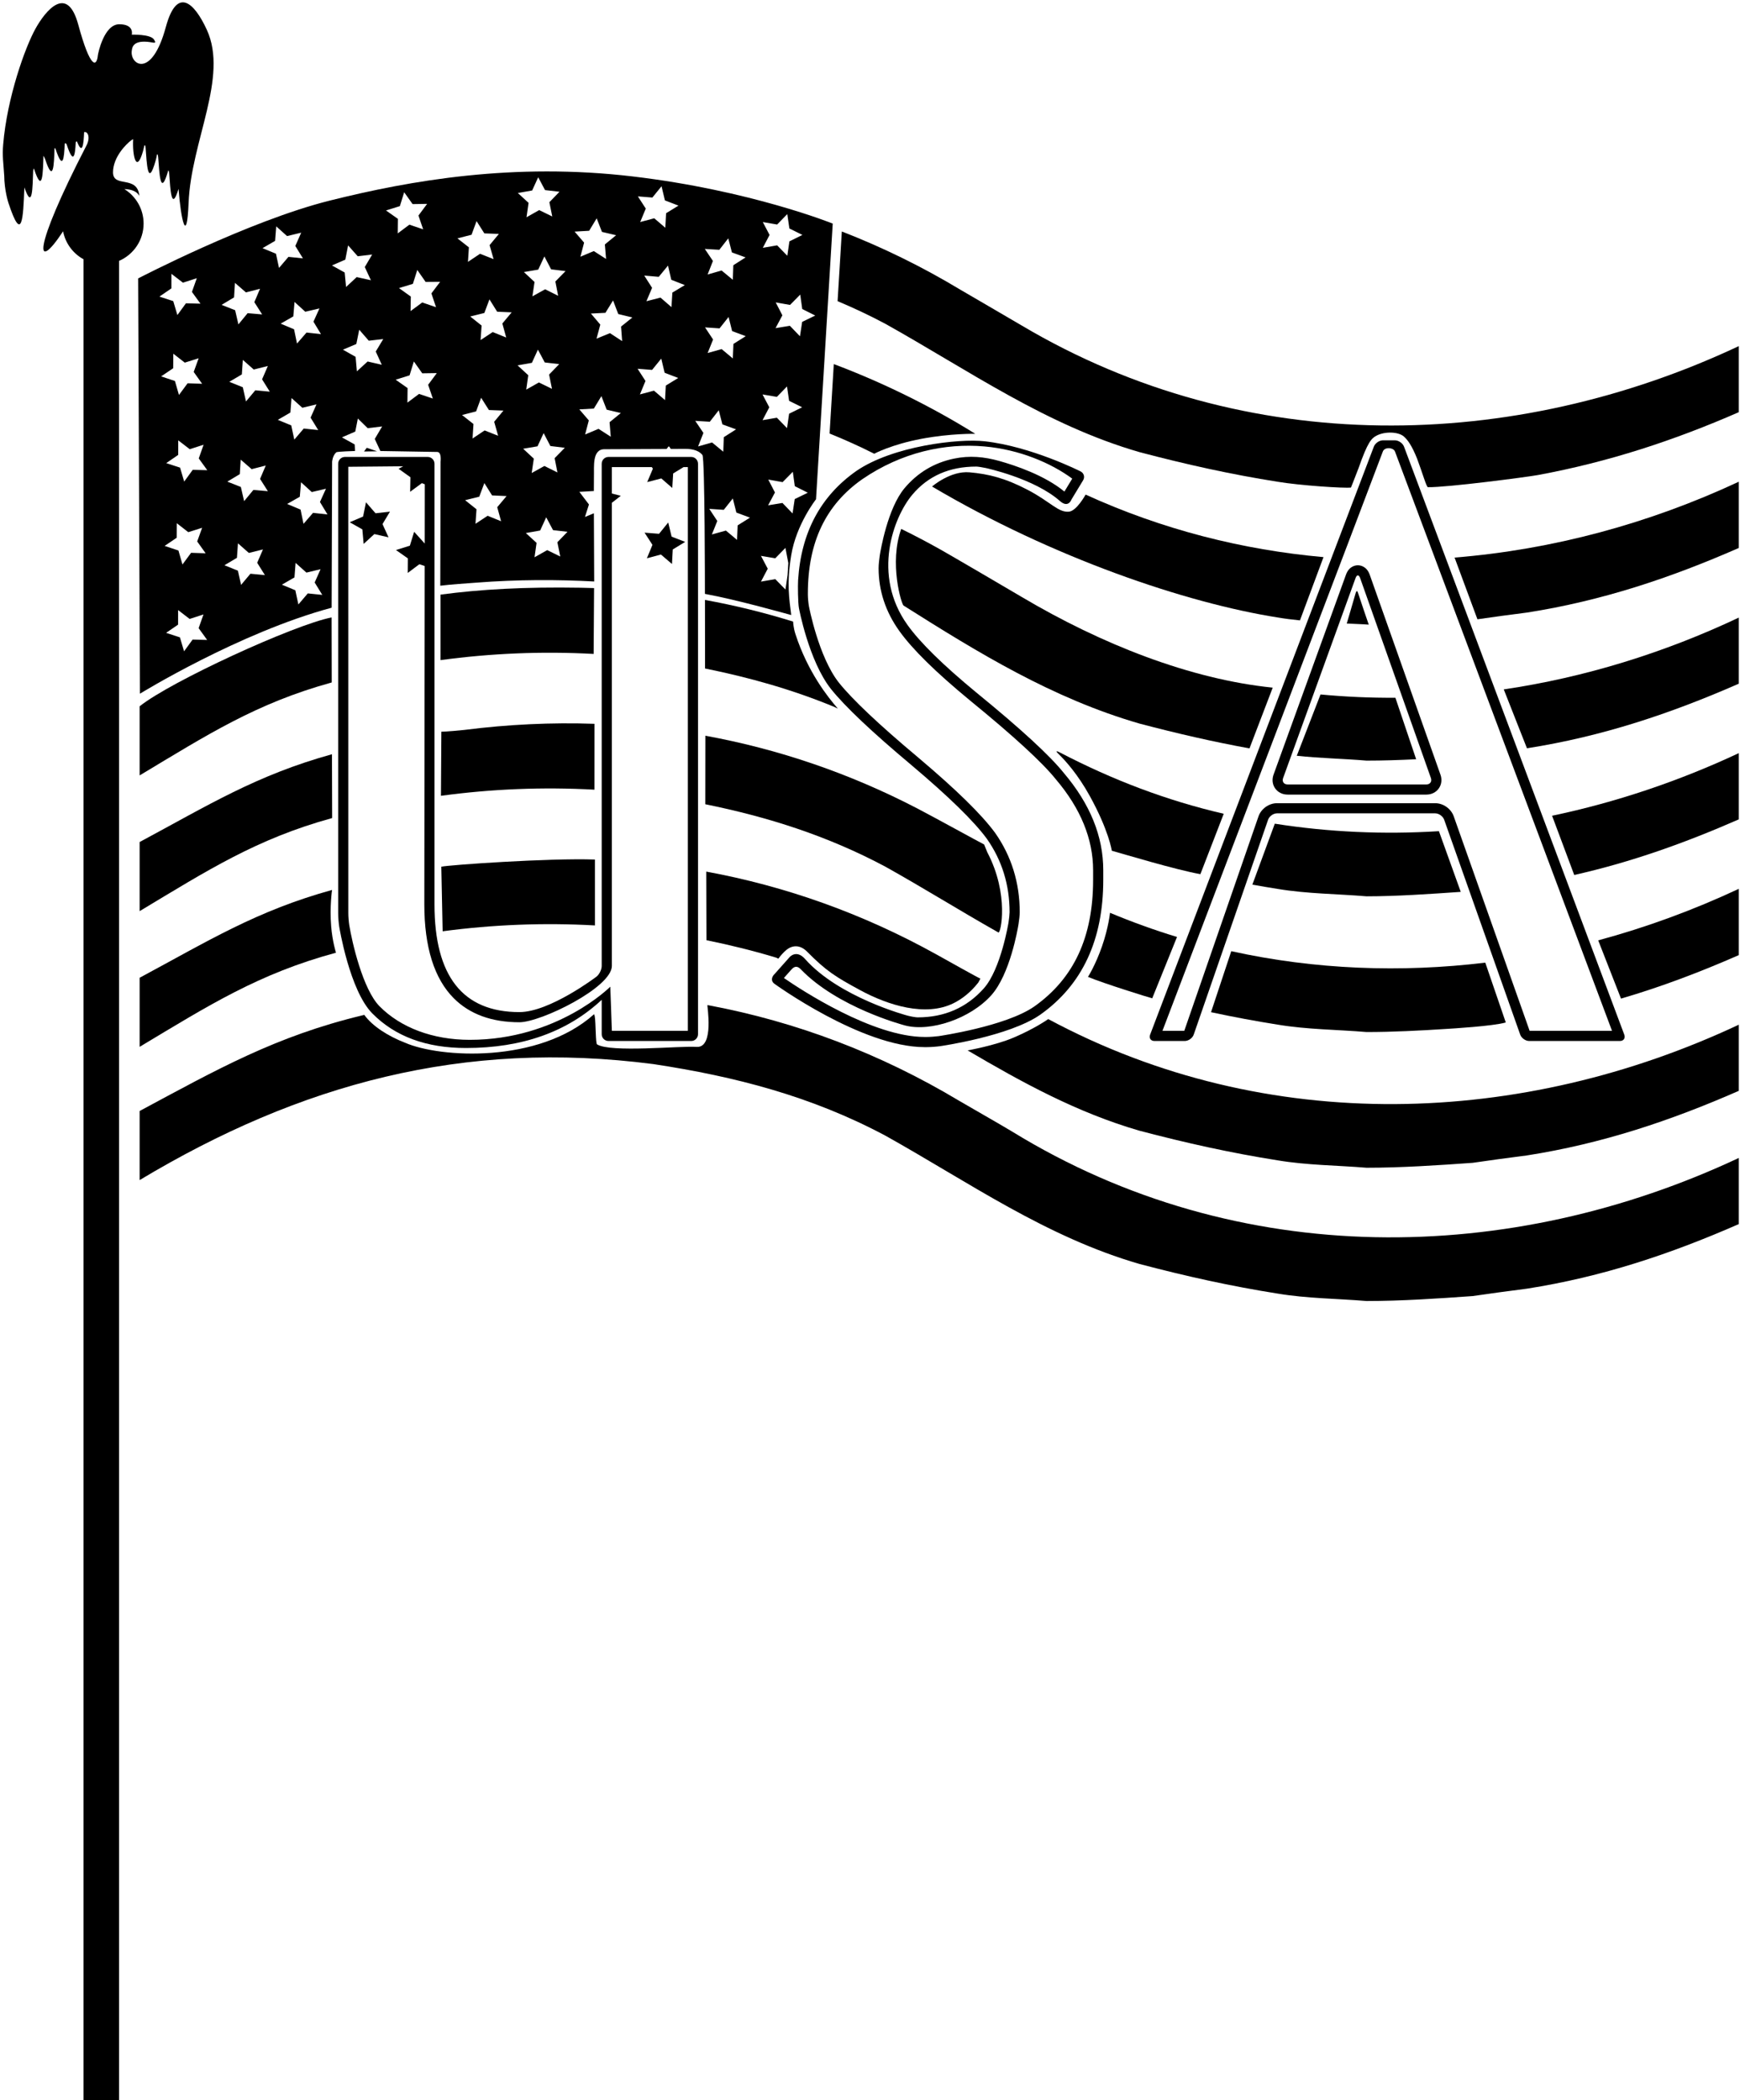 <?xml version="1.0" encoding="UTF-8"?>
<svg xmlns="http://www.w3.org/2000/svg" xmlns:xlink="http://www.w3.org/1999/xlink" width="435pt" height="525pt" viewBox="0 0 435 525" version="1.1">
<g id="surface1">
<path style=" stroke:none;fill-rule:nonzero;fill:rgb(0%,0%,0%);fill-opacity:1;" d="M 34.906 176.566 C 34.906 182.117 34.906 188.285 34.906 193.84 C 51.859 183.668 64.023 175.812 82.934 170.602 L 82.902 154.344 C 73.438 156.211 42.605 170.375 34.906 176.566 "/>
<path style=" stroke:none;fill-rule:nonzero;fill:rgb(0%,0%,0%);fill-opacity:1;" d="M 209.387 177.047 C 207.031 174.348 201.934 167.988 198.859 158.504 C 198.32 156.828 198.277 155.383 198.277 155.383 C 191.023 153.129 183.672 151.324 176.242 149.973 L 176.262 167.109 C 187.355 169.352 198.102 172.379 208.613 176.727 C 208.871 176.828 209.566 177.254 209.387 177.047 "/>
<path style=" stroke:none;fill-rule:nonzero;fill:rgb(0%,0%,0%);fill-opacity:1;" d="M 365.188 222.949 L 359.73 207.777 C 359.664 207.781 359.594 207.785 359.527 207.789 C 345.926 208.625 332.238 208.035 318.699 205.906 L 313.09 221.141 C 315.191 221.52 317.305 221.879 319.438 222.215 C 326.84 223.445 334.242 223.445 341.645 224.062 C 349.176 224.062 357.535 223.48 365.188 222.949 "/>
<path style=" stroke:none;fill-rule:nonzero;fill:rgb(0%,0%,0%);fill-opacity:1;" d="M 272.449 198.988 C 277.234 207.66 277.949 212.664 277.949 212.664 C 280.488 213.371 294.164 217.496 300.098 218.52 L 305.934 203.426 C 291.699 200.121 278.289 195.043 264.871 188.055 C 264.297 187.754 263.703 187.57 264.629 188.469 C 266.398 190.188 269.484 193.613 272.449 198.988 "/>
<path style=" stroke:none;fill-rule:nonzero;fill:rgb(0%,0%,0%);fill-opacity:1;" d="M 110.129 148.645 L 110.125 165.02 C 122.711 163.312 135.516 162.766 148.414 163.469 L 148.52 147.008 C 147.367 146.969 146.219 146.938 145.066 146.922 C 131.285 146.691 120.105 147.309 110.129 148.645 "/>
<path style=" stroke:none;fill-rule:nonzero;fill:rgb(0%,0%,0%);fill-opacity:1;" d="M 34.906 227.766 C 51.891 217.574 64.09 209.711 83.039 204.496 L 82.992 188.547 C 64.109 193.77 52.082 201.277 34.906 210.492 C 34.906 216.047 34.906 222.215 34.906 227.766 "/>
<path style=" stroke:none;fill-rule:nonzero;fill:rgb(0%,0%,0%);fill-opacity:1;" d="M 271.992 244.207 C 276.164 245.922 287.008 249.289 288.055 249.559 L 294.254 234.223 C 288.609 232.504 283.02 230.492 277.5 228.18 C 277.5 228.18 277.152 231.816 275.508 236.555 C 273.859 241.297 271.992 244.207 271.992 244.207 "/>
<path style=" stroke:none;fill-rule:nonzero;fill:rgb(0%,0%,0%);fill-opacity:1;" d="M 302.758 253.027 C 308.266 254.211 313.781 255.246 319.438 256.141 C 326.84 257.371 334.242 257.371 341.645 257.988 C 348.137 257.988 354.98 257.641 361.645 257.207 C 362.828 257.129 373.281 256.523 376.445 255.598 L 371.32 240.641 C 350.277 243.191 328.719 242.391 307.816 237.777 L 302.758 253.027 "/>
<path style=" stroke:none;fill-rule:nonzero;fill:rgb(0%,0%,0%);fill-opacity:1;" d="M 249.113 232.824 C 249.277 232.914 249.449 232.996 249.605 233.102 C 250.164 233.469 252.387 223.633 246.816 213.035 L 246.035 211.109 C 244.801 210.492 233.359 204.191 229.441 202.156 C 212.422 193.305 194.617 187.254 176.348 183.918 L 176.328 201.047 C 191.918 204.203 206.828 208.91 221.359 216.66 C 230.801 221.938 239.863 227.586 249.113 232.824 "/>
<path style=" stroke:none;fill-rule:nonzero;fill:rgb(0%,0%,0%);fill-opacity:1;" d="M 116.102 182.465 C 115.41 182.551 111.57 182.91 110.34 182.91 L 110.238 198.934 C 122.855 197.227 135.691 196.688 148.621 197.406 L 148.629 180.938 C 137.863 180.562 127.004 181.078 116.102 182.465 "/>
<path style=" stroke:none;fill-rule:nonzero;fill:rgb(0%,0%,0%);fill-opacity:1;" d="M 34.906 261.691 C 52.176 251.328 64.703 243.371 83.996 238.16 C 83.996 238.16 83.102 235.371 82.789 231.562 C 82.387 226.656 83.012 222.469 83.012 222.469 C 64.121 227.691 52.09 235.199 34.906 244.422 C 34.906 249.973 34.906 256.141 34.906 261.691 "/>
<path style=" stroke:none;fill-rule:nonzero;fill:rgb(0%,0%,0%);fill-opacity:1;" d="M 194.102 239.41 C 194.285 239.465 194.531 239.727 194.645 239.574 C 195.117 238.953 195.84 238.059 196.68 237.395 C 198.047 236.32 199.961 236.074 201.746 237.871 C 206.621 242.793 208.863 244.172 215.035 247.52 C 222.043 251.316 231.422 254.254 238.406 250.773 C 240.539 249.711 242.637 248.074 244.562 245.633 L 245.105 244.633 C 244.402 244.371 237.09 240.242 234.121 238.598 C 215.758 228.402 196.434 221.535 176.559 217.883 L 176.609 235.031 C 182.531 236.238 188.359 237.672 194.102 239.41 "/>
<path style=" stroke:none;fill-rule:nonzero;fill:rgb(0%,0%,0%);fill-opacity:1;" d="M 110.328 216.66 L 110.66 232.801 C 123.176 231.137 135.91 230.617 148.734 231.34 L 148.73 214.867 C 137.258 214.465 112.137 216.227 110.328 216.66 "/>
<path style=" stroke:none;fill-rule:nonzero;fill:rgb(0%,0%,0%);fill-opacity:1;" d="M 270.148 117.844 C 270.148 117.844 257.84 111.609 246.152 110.309 C 239.633 109.578 223.16 111.508 214.09 117.73 C 205.133 124.016 200.281 133.109 199.527 145.02 C 199.445 146.352 199.484 150.676 199.734 152.012 C 199.734 152.012 202.195 165.234 207.742 172.234 C 211.242 176.613 217.953 182.961 227.879 191.277 C 237.219 199.16 243.492 205.289 246.703 209.664 C 250.5 215.066 252.395 221.195 252.395 228.051 C 252.395 228.531 252.273 229.68 252.129 230.598 C 252.129 230.598 250.242 242.277 245.938 247.094 C 241.633 251.91 236.125 254.32 229.41 254.32 C 228.93 254.32 227.801 254.125 226.898 253.891 C 226.898 253.891 209.82 249.391 201.266 239.73 C 199.129 237.312 197.441 239.219 197.441 239.219 L 193.746 243.375 C 192.707 244.336 192.816 245.352 193.57 245.898 C 193.57 245.898 215.402 261.762 231.164 261.762 L 231.66 261.762 C 232.59 261.762 234.105 261.652 235.027 261.523 C 235.027 261.523 252.32 259.062 260.055 253.66 C 270.562 246.219 275.816 234.984 275.816 219.949 L 275.816 217.543 C 275.816 209.078 272.531 200.984 265.965 193.246 C 262.465 188.871 255.164 182.16 244.074 173.109 C 235.762 166.254 230.031 160.633 226.895 156.254 C 217.867 143.672 223.418 129.188 228.098 123.645 C 232.039 118.973 237.363 116.637 244.074 116.637 C 244.438 116.637 245.48 116.793 246.391 116.984 C 246.391 116.984 258.547 119.562 264.98 125.246 C 267.109 127.129 267.879 124.848 267.879 124.848 L 270.781 120.055 C 271.262 119.258 270.98 118.262 270.148 117.844 Z M 266.102 122.883 C 261.145 118.805 253.82 116.352 249.797 115.227 C 246.027 114.176 242.426 113.824 238.465 114.652 C 233.539 115.684 229.418 118.145 226.156 122.008 C 221.883 127.07 220.129 137.68 219.941 138.871 C 219.801 139.777 219.652 141.191 219.652 142.031 C 219.652 147.66 221.395 152.941 224.832 157.734 C 228.121 162.328 233.891 168 242.461 175.07 C 253.371 183.973 260.609 190.617 263.984 194.836 C 270.164 202.117 273.277 209.738 273.277 217.543 L 273.277 219.949 C 273.277 234.242 268.473 244.59 258.59 251.59 C 251.457 256.57 234.836 258.984 234.668 259.012 C 233.871 259.121 232.465 259.223 231.66 259.223 L 231.164 259.223 C 218.156 259.223 200.172 247.379 195.973 244.48 C 196.516 243.871 197.18 243.121 197.734 242.496 C 198.152 242.027 198.973 241.031 200.191 242.297 C 209.34 251.801 225.547 256.156 226.254 256.344 C 232.621 258.02 242.598 254.641 247.828 248.785 C 252.496 243.566 254.43 232.27 254.633 231 C 254.781 230.07 254.934 228.758 254.934 228.051 C 254.934 220.691 252.863 214.016 248.781 208.203 C 245.383 203.578 239.094 197.422 229.52 189.34 C 219.758 181.16 213.102 174.875 209.723 170.652 C 204.648 164.242 202.254 151.672 202.23 151.547 C 202.09 150.781 201.965 149.43 201.965 148.652 L 201.965 148.375 C 201.965 135.566 206.406 126.223 215.547 119.809 C 225.422 113.035 236.301 110.73 246.121 111.602 C 254.828 112.375 262.719 115.711 268.059 119.652 L 266.102 122.883 "/>
<path style=" stroke:none;fill-rule:nonzero;fill:rgb(0%,0%,0%);fill-opacity:1;" d="M 382.309 260.227 L 404.973 260.227 C 405.902 260.227 406.395 259.516 406.07 258.645 L 351.004 111.652 C 350.676 110.781 349.645 110.07 348.715 110.07 L 345.754 110.07 C 344.824 110.07 343.789 110.781 343.461 111.652 L 287.531 258.645 C 287.203 259.516 287.691 260.227 288.625 260.227 L 296.184 260.227 C 297.113 260.227 298.125 259.508 298.43 258.629 L 317.023 204.918 C 317.328 204.035 318.336 203.316 319.27 203.316 L 358.785 203.316 C 359.715 203.316 360.73 204.035 361.043 204.914 L 380.051 258.633 C 380.359 259.512 381.375 260.227 382.309 260.227 Z M 358.785 200.781 L 319.27 200.781 C 317.238 200.781 315.285 202.172 314.621 204.086 L 296.07 257.688 C 296.066 257.688 296.066 257.688 296.066 257.688 L 290.613 257.688 C 290.613 257.688 345.41 113.844 345.68 112.949 C 346.086 111.629 348.391 111.859 348.75 112.879 C 349.141 113.996 403.004 257.688 403.004 257.688 L 382.422 257.688 C 382.414 257.684 382.41 257.684 382.402 257.68 L 381.523 255.184 L 363.434 204.066 C 362.762 202.16 360.805 200.781 358.785 200.781 "/>
<path style=" stroke:none;fill-rule:nonzero;fill:rgb(0%,0%,0%);fill-opacity:1;" d="M 342.426 143.652 C 341.652 141.48 339.969 141.305 339.473 141.305 C 338.973 141.301 337.289 141.465 336.504 143.633 L 318.391 193.637 C 317.953 194.844 318.098 196.102 318.789 197.086 C 319.48 198.066 320.609 198.633 321.895 198.633 L 356.598 198.633 C 357.879 198.633 359.008 198.07 359.699 197.09 C 360.391 196.109 360.547 194.855 360.117 193.652 Z M 356.598 196.094 L 321.895 196.094 C 320.965 196.094 320.461 195.379 320.777 194.504 L 338.891 144.496 C 339.207 143.621 339.719 143.621 340.031 144.5 L 357.727 194.496 C 358.035 195.375 357.527 196.094 356.598 196.094 "/>
<path style=" stroke:none;fill-rule:nonzero;fill:rgb(0%,0%,0%);fill-opacity:1;" d="M 339.543 148.324 C 339.328 147.582 339.117 147.477 338.801 148.641 C 338.484 149.805 336.684 155.871 336.684 155.871 C 338.34 155.969 340.531 156.012 342.188 156.148 C 342.188 156.148 339.754 149.062 339.543 148.324 "/>
<path style=" stroke:none;fill-rule:nonzero;fill:rgb(0%,0%,0%);fill-opacity:1;" d="M 267.23 127.91 C 264.547 128.152 262.645 125.461 257.004 122.5 C 251.363 119.539 247.172 118.492 242.375 118.07 C 237.578 117.648 233.012 121.621 233.012 121.621 C 263.172 139.438 296.465 150.734 319.438 154.359 C 321.289 154.672 323.141 154.902 324.988 155.086 L 330.875 139.27 C 310.609 137.461 290.523 132.371 271.402 123.637 C 271.402 123.637 269.18 127.734 267.23 127.91 "/>
<path style=" stroke:none;fill-rule:nonzero;fill:rgb(0%,0%,0%);fill-opacity:1;" d="M 207.395 108.375 C 211.145 109.887 214.863 111.562 218.555 113.426 C 218.555 113.426 222.855 111.105 230.391 109.688 C 237.758 108.309 243.82 108.449 243.82 108.449 C 232.68 101.484 220.277 95.453 208.449 91.016 L 207.395 108.375 "/>
<path style=" stroke:none;fill-rule:nonzero;fill:rgb(0%,0%,0%);fill-opacity:1;" d="M 330.129 173.602 L 324.195 188.93 C 330.012 189.551 335.828 189.652 341.645 190.137 C 345.684 190.137 349.855 190.004 354.039 189.797 L 348.852 174.426 C 342.609 174.465 336.363 174.191 330.129 173.602 "/>
<path style=" stroke:none;fill-rule:nonzero;fill:rgb(0%,0%,0%);fill-opacity:1;" d="M 312.371 187.086 L 318.18 171.898 C 297.551 169.797 275.316 161.027 255.406 149.215 C 252.246 147.34 237.793 138.883 235.184 137.414 C 231.922 135.578 228.629 133.848 225.305 132.219 C 222.242 140.742 225.348 151.039 225.895 151.383 C 244.656 163.238 263.152 174.594 284.895 180.887 C 294.238 183.344 303.188 185.41 312.371 187.086 "/>
<path style=" stroke:none;fill-rule:nonzero;fill:rgb(0%,0%,0%);fill-opacity:1;" d="M 82.91 151.918 L 83.027 115.438 C 83.027 115.438 83.121 113.898 84.078 113.062 C 84.293 112.871 88.766 112.738 88.766 112.738 L 88.664 111.098 L 85.484 109.332 L 88.82 107.887 L 89.461 104.625 L 91.926 107.039 L 95.535 106.602 L 93.691 109.734 L 95.09 112.742 C 95.09 112.742 109.188 112.969 109.348 112.98 C 110.453 113.062 110.145 115.406 110.145 115.406 L 110.07 146.418 C 112.941 146.066 116.23 145.871 119.219 145.641 C 129.273 144.859 139.41 144.859 148.547 145.359 L 148.473 128.309 L 146.238 129.234 L 147.238 126.109 L 144.836 122.953 L 148.465 122.746 C 148.465 122.746 148.473 119.363 148.488 118.918 C 148.562 116.805 147.996 112.316 151.062 112.301 C 153.16 112.285 161.348 112.254 166.578 112.23 C 166.793 112.23 167 111.602 167.203 111.602 C 167.395 111.602 167.586 112.227 167.766 112.223 C 169.566 112.215 170.828 112.207 171.051 112.203 C 173.695 112.156 174.98 112.941 175.605 113.738 C 176.23 114.535 176.23 148.457 176.23 148.457 C 184.293 149.93 196.863 153.508 197.445 153.648 C 197.621 153.691 197.75 153.727 197.809 153.746 C 197.32 149.789 196.633 145.984 197.801 138.82 C 199.059 131.086 204.004 124.812 204.004 124.812 L 208.18 55.895 C 208.18 55.895 187.59 47.574 158.141 44.102 C 128.43 40.594 102.719 45.074 82.41 50.152 C 62.102 55.23 34.535 69.602 34.535 69.602 L 34.984 173.41 C 34.984 173.41 59.809 158.121 82.91 151.918 Z M 198.684 124.758 L 198.137 128.352 L 195.613 125.73 L 192.027 126.32 L 193.738 123.113 L 192.07 119.887 L 195.648 120.523 L 198.203 117.938 L 198.703 121.535 L 201.953 123.168 Z M 200.539 80.465 L 199.992 84.062 L 197.469 81.441 L 193.883 82.031 L 195.594 78.824 L 193.926 75.594 L 197.504 76.23 L 200.059 73.645 L 200.559 77.246 L 203.809 78.879 Z M 194.285 56.125 L 196.82 53.52 L 197.348 57.117 L 200.609 58.727 L 197.352 60.336 L 196.828 63.938 L 194.289 61.332 L 190.703 61.949 L 192.395 58.73 L 190.699 55.512 Z M 194.215 99.211 L 196.75 96.605 L 197.277 100.203 L 200.539 101.812 L 197.277 103.422 L 196.758 107.023 L 194.219 104.422 L 190.633 105.035 L 192.324 101.816 L 190.629 98.602 Z M 193.82 139.562 L 196.359 136.957 L 197.078 140.746 L 196.887 143.773 L 196.367 147.375 L 193.824 144.77 L 190.242 145.391 L 191.934 142.168 L 190.238 138.953 Z M 184.414 131.328 L 184.262 134.965 L 181.473 132.633 L 177.969 133.605 L 179.324 130.234 L 177.316 127.203 L 180.941 127.449 L 183.203 124.602 L 184.09 128.129 L 187.496 129.398 Z M 183.359 85.969 L 183.203 89.602 L 180.414 87.27 L 176.91 88.246 L 178.27 84.871 L 176.258 81.84 L 179.887 82.09 L 182.145 79.238 L 183.031 82.766 L 186.438 84.035 Z M 179.832 62.445 L 182.07 59.582 L 182.98 63.102 L 186.398 64.348 L 183.332 66.301 L 183.203 69.938 L 180.398 67.621 L 176.902 68.621 L 178.234 65.238 L 176.203 62.227 Z M 177.449 105.43 L 179.688 102.562 L 180.598 106.086 L 184.016 107.328 L 180.949 109.285 L 180.82 112.918 L 178.016 110.605 L 174.52 111.605 L 175.852 108.223 L 173.816 105.207 Z M 168.09 73.145 L 167.867 76.773 L 165.121 74.391 L 161.602 75.305 L 163.02 71.953 L 161.062 68.887 L 164.688 69.203 L 167 66.395 L 167.82 69.938 L 171.203 71.27 Z M 163.094 49.383 L 165.383 46.559 L 166.23 50.094 L 169.621 51.402 L 166.523 53.301 L 166.328 56.934 L 163.562 54.566 L 160.051 55.504 L 161.445 52.145 L 159.469 49.094 Z M 163.02 92.469 L 165.312 89.645 L 166.16 93.184 L 169.555 94.488 L 166.453 96.387 L 166.258 100.02 L 163.492 97.656 L 159.98 98.594 L 161.371 95.234 L 159.395 92.184 Z M 124.535 108.938 L 121.156 107.598 L 118.137 109.621 L 118.367 105.992 L 115.508 103.746 L 119.027 102.844 L 120.281 99.43 L 122.23 102.5 L 125.863 102.637 L 123.543 105.438 Z M 125.273 130.297 L 121.906 128.934 L 118.871 130.938 L 119.125 127.309 L 116.281 125.039 L 119.812 124.164 L 121.09 120.758 L 123.016 123.844 L 126.645 124.008 L 124.309 126.789 Z M 139.355 118.102 L 136.098 116.484 L 132.922 118.25 L 133.453 114.652 L 130.789 112.176 L 134.379 111.57 L 135.91 108.273 L 137.594 111.496 L 141.203 111.938 L 138.66 114.531 Z M 152.691 109.172 L 149.637 107.203 L 146.281 108.609 L 147.203 105.094 L 144.832 102.34 L 148.465 102.133 L 150.352 99.023 L 151.668 102.41 L 155.207 103.246 L 152.395 105.547 Z M 158.094 79.359 L 155.262 81.641 L 155.535 85.27 L 152.492 83.281 L 149.129 84.66 L 150.078 81.152 L 147.727 78.379 L 151.355 78.199 L 153.266 75.105 L 154.562 78.504 Z M 147.285 57.691 L 149.172 54.582 L 150.488 57.969 L 154.027 58.805 L 151.215 61.105 L 151.516 64.73 L 148.453 62.766 L 145.102 64.172 L 146.027 60.652 L 143.652 57.898 Z M 140.066 139.113 L 136.797 137.52 L 133.633 139.309 L 134.141 135.707 L 131.461 133.25 L 135.039 132.617 L 136.551 129.312 L 138.258 132.52 L 141.871 132.938 L 139.344 135.551 Z M 138.84 70.367 L 139.535 73.938 L 136.281 72.316 L 133.102 74.082 L 133.633 70.484 L 130.973 68.008 L 134.559 67.402 L 136.094 64.105 L 137.777 67.328 L 141.387 67.77 Z M 133.039 47.617 L 134.551 44.309 L 136.258 47.52 L 139.871 47.938 L 137.344 50.551 L 138.066 54.113 L 134.797 52.52 L 131.633 54.309 L 132.141 50.707 L 129.461 48.25 Z M 132.969 90.703 L 134.48 87.398 L 136.188 90.609 L 139.801 91.023 L 137.273 93.637 L 137.996 97.203 L 134.727 95.605 L 131.562 97.395 L 132.066 93.797 L 129.391 91.336 Z M 125.586 80.867 L 126.551 84.371 L 123.18 83.008 L 120.145 85.012 L 120.402 81.383 L 117.559 79.117 L 121.09 78.238 L 122.363 74.836 L 124.289 77.922 L 127.922 78.082 Z M 117.887 58.684 L 119.137 55.27 L 121.086 58.34 L 124.719 58.477 L 122.398 61.277 L 123.395 64.777 L 120.012 63.438 L 116.992 65.461 L 117.223 61.832 L 114.363 59.586 Z M 108.211 99.629 L 104.766 98.469 L 101.855 100.648 L 101.895 97.012 L 98.918 94.918 L 102.391 93.832 L 103.465 90.359 L 105.566 93.324 L 109.203 93.27 L 107.035 96.188 Z M 107.852 73.344 L 109.004 76.793 L 105.562 75.609 L 102.637 77.77 L 102.703 74.133 L 99.746 72.016 L 103.223 70.957 L 104.32 67.488 L 106.406 70.469 L 110.039 70.441 Z M 99.969 51.527 L 101.043 48.055 L 103.148 51.02 L 106.781 50.965 L 104.613 53.883 L 105.789 57.324 L 102.344 56.164 L 99.434 58.344 L 99.473 54.707 L 96.5 52.613 Z M 93.938 87.875 L 95.445 91.184 L 91.902 90.367 L 89.223 92.824 L 88.902 89.203 L 85.738 87.414 L 89.082 85.992 L 89.805 82.426 L 92.195 85.172 L 95.809 84.758 Z M 86.328 64.906 L 87.023 61.34 L 89.434 64.062 L 93.043 63.625 L 91.195 66.758 L 92.727 70.055 L 89.176 69.266 L 86.516 71.742 L 86.168 68.121 L 82.992 66.355 Z M 51.41 138.312 L 47.777 138.191 L 45.613 141.113 L 44.609 137.617 L 41.16 136.469 L 44.172 134.43 L 44.203 130.797 L 47.07 133.031 L 50.535 131.938 L 49.297 135.355 Z M 48.152 159.879 L 46.016 162.816 L 44.98 159.328 L 41.527 158.199 L 44.523 156.145 L 44.527 152.508 L 47.41 154.723 L 50.871 153.602 L 49.656 157.027 L 51.789 159.973 Z M 62.605 143.422 L 60.27 146.211 L 59.477 142.66 L 56.105 141.301 L 59.234 139.449 L 59.488 135.82 L 62.215 138.227 L 65.742 137.344 L 64.297 140.684 L 66.227 143.766 Z M 63.344 122.473 L 61.031 125.277 L 60.215 121.734 L 56.832 120.398 L 59.949 118.527 L 60.172 114.898 L 62.918 117.281 L 66.438 116.375 L 65.016 119.723 L 66.969 122.789 Z M 63.828 97.566 L 61.496 100.355 L 60.703 96.805 L 57.328 95.445 L 60.461 93.598 L 60.711 89.969 L 63.438 92.375 L 66.965 91.492 L 65.52 94.828 L 67.449 97.91 Z M 79.551 107.504 L 75.934 107.129 L 73.574 109.898 L 72.812 106.34 L 69.453 104.953 L 72.598 103.129 L 72.879 99.504 L 75.586 101.934 L 79.121 101.082 L 77.648 104.406 Z M 76.953 148.34 L 74.594 151.105 L 73.832 147.551 L 70.473 146.16 L 73.617 144.34 L 73.898 140.715 L 76.605 143.141 L 80.141 142.289 L 78.668 145.613 L 80.57 148.711 Z M 81.871 128.602 L 78.258 128.203 L 75.879 130.953 L 75.141 127.391 L 71.789 125.98 L 74.949 124.18 L 75.258 120.555 L 77.945 123.004 L 81.488 122.176 L 79.988 125.488 Z M 79.863 77.102 L 78.363 80.414 L 80.246 83.527 L 76.633 83.129 L 74.254 85.879 L 73.516 82.316 L 70.164 80.902 L 73.324 79.102 L 73.633 75.48 L 76.32 77.93 Z M 68.777 60.211 L 69.059 56.586 L 71.766 59.016 L 75.301 58.164 L 73.828 61.488 L 75.73 64.586 L 72.113 64.211 L 69.754 66.98 L 68.992 63.426 L 65.633 62.035 Z M 58.516 74.34 L 58.742 70.711 L 61.484 73.094 L 65.008 72.188 L 63.586 75.535 L 65.535 78.602 L 61.914 78.285 L 59.602 81.09 L 58.781 77.547 L 55.398 76.211 Z M 51.82 117.543 L 48.184 117.445 L 46.047 120.387 L 45.016 116.898 L 41.559 115.77 L 44.555 113.715 L 44.559 110.078 L 47.441 112.293 L 50.902 111.172 L 49.688 114.598 Z M 46.902 95.812 L 44.742 98.734 L 43.734 95.242 L 40.285 94.09 L 43.297 92.055 L 43.328 88.418 L 46.195 90.652 L 49.664 89.559 L 48.426 92.977 L 50.535 95.938 Z M 42.852 72.086 L 42.855 68.449 L 45.738 70.664 L 49.199 69.547 L 47.984 72.973 L 50.117 75.914 L 46.484 75.82 L 44.344 78.758 L 43.312 75.273 L 39.855 74.145 L 42.852 72.086 "/>
<path style=" stroke:none;fill-rule:nonzero;fill:rgb(0%,0%,0%);fill-opacity:1;" d="M 152.117 260.227 L 172.812 260.227 C 173.742 260.227 174.504 259.469 174.504 258.535 L 174.504 115.922 C 174.504 114.988 173.742 114.227 172.812 114.227 L 152.117 114.227 C 151.188 114.227 150.426 114.988 150.426 115.922 L 150.426 241.461 C 150.426 242.395 149.82 243.613 149.078 244.176 C 149.078 244.176 137.441 253.004 129.852 253.004 C 115.699 253.004 108.621 244.027 108.621 226.078 L 108.621 115.922 C 108.621 114.988 107.859 114.227 106.93 114.227 L 86.234 114.227 C 85.305 114.227 84.543 114.988 84.543 115.922 L 84.543 228.328 C 84.543 229.262 84.664 230.773 84.812 231.691 C 84.812 231.691 87.387 247.57 93.078 253.336 C 98.77 259.098 106.574 261.98 116.5 261.98 C 130.508 261.98 141.816 257.969 150.426 249.941 L 150.426 258.535 C 150.426 259.469 151.188 260.227 152.117 260.227 Z M 117.453 259.938 C 108.148 259.938 100.129 256.859 94.887 251.551 C 90.691 247.305 88.004 235.48 87.32 231.285 C 87.191 230.504 87.082 229.121 87.082 228.328 L 87.078 116.688 L 100.812 116.562 L 99.645 117.184 L 102.602 119.301 L 102.535 122.938 L 105.465 120.777 L 106.199 121.062 L 106.184 135.875 L 103.535 132.938 L 102.465 136.41 L 98.992 137.496 L 101.969 139.59 L 101.93 143.227 L 104.84 141.047 L 106.176 141.496 L 106.082 226.078 C 106.082 236.766 108.566 244.668 113.461 249.562 C 117.43 253.531 122.941 255.543 129.852 255.543 C 135.227 255.543 152.965 246.867 152.965 241.461 L 152.965 125.688 L 155.203 123.938 L 152.965 123.371 L 152.965 116.766 L 162.953 116.766 L 163.223 117.16 L 161.805 120.512 L 165.324 119.598 L 168.07 121.98 L 168.293 118.352 L 170.891 116.766 L 171.965 116.766 L 171.965 257.688 L 152.965 257.688 L 152.574 246.652 C 152.574 246.652 139.414 259.938 117.453 259.938 "/>
<path style=" stroke:none;fill-rule:nonzero;fill:rgb(0%,0%,0%);fill-opacity:1;" d="M 31.094 47.27 C 34.32 47.348 34.84 49.027 34.84 49.027 C 34.383 43.617 28.254 47.105 28.254 43.078 C 28.254 39.266 31.566 35.988 32.82 35.066 C 33.109 34.855 33.297 34.766 33.293 34.828 C 33.062 38.668 34.055 43.723 35.766 37.754 C 35.867 37.402 35.953 37.035 36.027 36.652 C 36.137 36.09 36.348 36.277 36.391 36.832 C 36.695 40.82 36.922 47.094 38.895 40.207 C 39.023 39.766 39.125 39.297 39.211 38.801 C 39.305 38.266 39.496 38.684 39.543 39.285 C 39.848 43.273 40.078 49.547 42.047 42.66 C 42.109 42.449 42.262 42.918 42.293 43.297 C 42.59 47.172 42.812 53.203 44.637 47.211 C 44.641 47.242 44.641 47.277 44.645 47.309 C 45.23 54.992 46.715 61.492 47.148 50.684 C 47.766 35.301 57.148 19.312 51.711 7.457 C 48.586 0.645 44.238 -3.488 41.457 6.762 C 37.898 19.895 32.422 16.145 32.945 12.668 C 33.035 12.051 33.117 10.41 36.07 10.41 C 38.156 10.41 39.371 11.277 38.504 9.891 C 37.637 8.5 32.945 8.672 32.945 8.672 C 32.945 8.672 33.641 6.066 29.816 6.066 C 25.992 6.066 24.508 13.395 24.469 13.812 C 24.184 16.73 22.621 17.422 19.562 6.152 C 16.785 -4.098 11.332 2.742 8.875 7.164 C 6.27 11.855 1.781 24.363 0.797 36.098 C 0.531 38.906 0.875 40.949 1.055 43.914 C 1.098 47.52 2 50.395 2.098 50.691 C 5.504 61.062 5.801 54.582 6.09 46.945 C 6.09 46.918 6.09 46.879 6.094 46.848 C 8.145 52.77 8.137 46.73 8.285 42.844 C 8.301 42.469 8.434 41.992 8.504 42.199 C 10.691 48.867 10.727 42.984 10.867 38.984 C 10.926 38.969 11.195 39.5 11.281 39.77 C 13.352 46.062 13.496 41.168 13.625 37.234 C 13.633 36.953 13.797 36.957 13.883 37.211 C 15.734 42.848 16.043 39.516 16.18 35.934 C 16.188 35.738 16.559 35.781 16.668 36.121 C 18.387 41.352 18.777 38.855 18.934 35.605 C 18.945 35.418 19.199 35.27 19.258 35.41 C 20.613 38.828 20.902 36.121 21.031 33.023 C 22.039 32.797 22.594 34.469 21.648 36.301 C 7.773 63.184 8.938 68.246 15.77 57.82 C 16.352 60.84 18.266 63.387 20.883 64.812 L 20.883 524.969 L 29.773 524.969 L 29.773 65.211 C 33.375 63.652 35.898 60.066 35.898 55.891 C 35.898 52.246 33.973 49.062 31.094 47.27 "/>
<path style=" stroke:none;fill-rule:nonzero;fill:rgb(0%,0%,0%);fill-opacity:1;" d="M 93.883 128.309 L 91.496 125.562 L 90.77 129.129 L 87.426 130.551 L 90.59 132.34 L 90.91 135.965 L 93.59 133.508 L 97.133 134.32 L 95.625 131.012 L 97.496 127.895 L 93.883 128.309 "/>
<path style=" stroke:none;fill-rule:nonzero;fill:rgb(0%,0%,0%);fill-opacity:1;" d="M 161.723 139.562 L 165.234 138.625 L 167.996 140.988 L 168.191 137.355 L 171.293 135.461 L 167.902 134.152 L 167.055 130.613 L 164.762 133.438 L 161.137 133.152 L 163.113 136.203 L 161.723 139.562 "/>
<path style=" stroke:none;fill-rule:nonzero;fill:rgb(0%,0%,0%);fill-opacity:1;" d="M 393.559 218.727 C 407.844 215.516 421.297 210.699 434.703 204.824 L 434.703 188.266 C 419.746 195.273 404 200.57 388.02 203.922 L 393.559 218.727 "/>
<path style=" stroke:none;fill-rule:nonzero;fill:rgb(0%,0%,0%);fill-opacity:1;" d="M 405.25 249.633 C 415.289 246.699 425.012 243.004 434.703 238.758 L 434.703 222.188 C 423.348 227.504 411.543 231.832 399.551 235.07 L 405.25 249.633 "/>
<path style=" stroke:none;fill-rule:nonzero;fill:rgb(0%,0%,0%);fill-opacity:1;" d="M 262.059 254.75 C 262.059 254.75 258.84 257.055 253.477 259.352 C 248.781 261.363 241.902 262.578 241.902 262.578 C 255.531 270.586 269.254 278.137 284.895 282.664 C 296.613 285.746 307.719 288.215 319.438 290.066 C 326.84 291.301 334.242 291.301 341.645 291.914 C 350.277 291.914 359.531 291.301 368.168 290.684 C 372.484 290.066 376.805 289.449 381.738 288.832 C 400.539 285.895 417.66 280.152 434.703 272.688 L 434.703 256.152 C 380.746 281.508 316.895 284.195 262.059 254.75 "/>
<path style=" stroke:none;fill-rule:nonzero;fill:rgb(0%,0%,0%);fill-opacity:1;" d="M 253.023 282.863 C 250.672 281.422 240.871 275.828 239.828 275.199 C 220.004 263.312 198.98 255.406 177.293 251.328 C 177.152 251.305 177.012 251.262 176.863 251.25 C 176.699 251.234 178.664 262.023 174.129 261.703 C 169.996 261.414 152.645 263.188 149.262 261.074 C 148.887 260.84 148.965 255.742 148.691 254.082 C 148.637 253.762 148.551 253.508 148.484 253.562 C 134.664 265.938 109.914 264.461 101.277 260.664 C 97.117 259.062 93.121 256.559 91.07 253.699 C 90.895 253.742 90.719 253.785 90.547 253.828 C 68.906 259.043 54.359 267.289 34.906 277.73 C 34.906 283.281 34.906 289.449 34.906 295 C 75 270.941 115.883 259.84 163.379 266.008 C 183.734 269.094 202.855 274.027 221.359 283.898 C 242.332 295.617 261.453 309.188 284.895 315.973 C 296.613 319.059 307.719 321.523 319.438 323.375 C 326.84 324.609 334.242 324.609 341.645 325.227 C 350.277 325.227 359.531 324.609 368.168 323.992 C 372.484 323.375 376.805 322.758 381.738 322.141 C 400.539 319.203 417.66 313.465 434.703 305.996 L 434.703 289.461 C 377.758 316.223 309.785 317.734 253.023 282.863 "/>
<path style=" stroke:none;fill-rule:nonzero;fill:rgb(0%,0%,0%);fill-opacity:1;" d="M 255.352 81.328 C 252.211 79.465 241.086 73.016 240.145 72.453 C 230.516 66.652 220.598 61.801 210.457 57.867 L 209.398 75.285 C 213.418 76.977 217.406 78.848 221.359 80.957 C 242.332 92.68 261.453 106.246 284.895 113.031 C 296.613 116.117 307.719 118.586 319.438 120.434 C 324.977 121.359 336.051 122.094 337.738 121.879 C 337.738 121.879 338.496 120.035 339.66 116.965 C 341.93 110.496 342.859 109.555 344.152 108.891 C 346.285 107.785 349.594 107.938 350.945 109.102 C 351.84 109.871 352.941 111.293 354.281 114.672 C 355.527 117.961 356.676 121.984 356.996 121.785 C 361.754 121.879 381.852 119.234 384.418 118.762 C 402.133 115.492 418.469 110.129 434.703 103.035 L 434.703 86.52 C 378.531 112.918 311.637 114.746 255.352 81.328 "/>
<path style=" stroke:none;fill-rule:nonzero;fill:rgb(0%,0%,0%);fill-opacity:1;" d="M 369.359 154.809 C 373.285 154.246 377.258 153.688 381.738 153.129 C 400.539 150.191 417.66 144.449 434.703 136.98 L 434.703 120.418 C 412.324 130.871 388.168 137.406 363.645 139.383 L 369.359 154.809 "/>
<path style=" stroke:none;fill-rule:nonzero;fill:rgb(0%,0%,0%);fill-opacity:1;" d="M 381.738 187.055 C 400.539 184.117 417.66 178.375 434.703 170.906 L 434.703 154.387 C 416.027 163.207 396.195 169.344 375.941 172.336 L 381.738 187.055 "/>
<path style=" stroke:none;fill-rule:nonzero;fill:rgb(0%,0%,0%);fill-opacity:1;" d="M 91.004 112.863 L 94.266 112.82 L 91.688 111.938 L 91.004 112.863 "/>
</g>
</svg>
